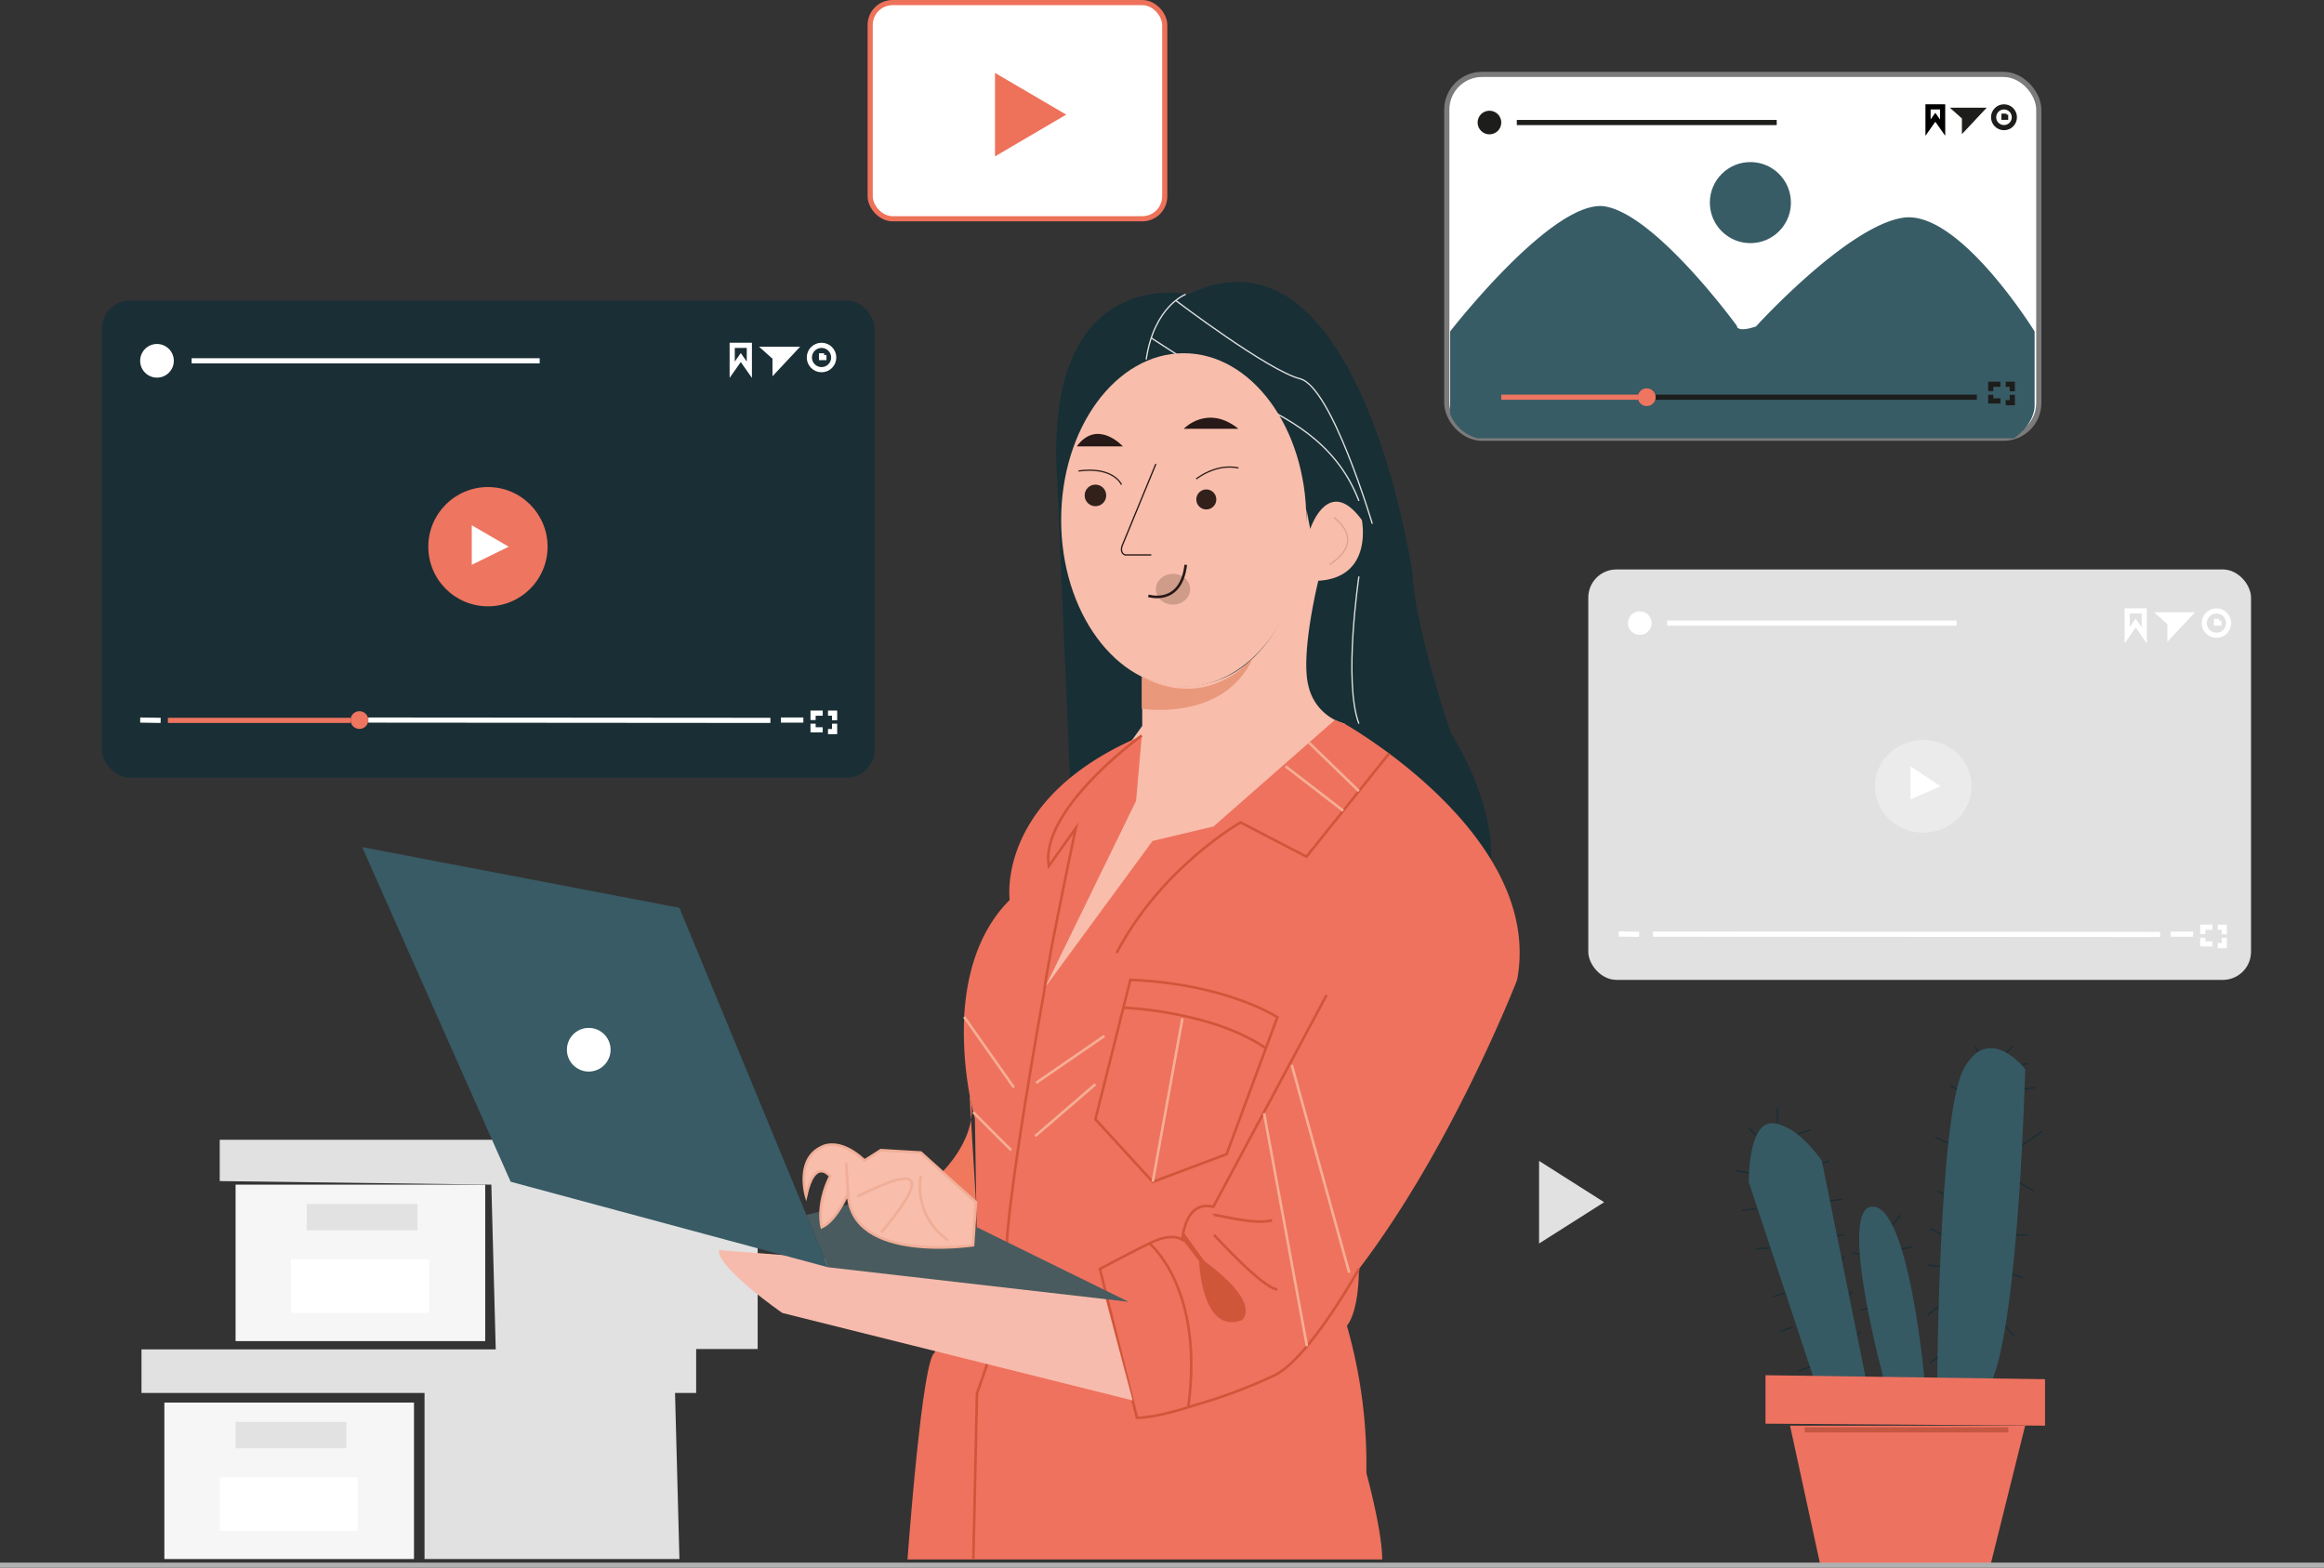 <svg xmlns="http://www.w3.org/2000/svg" viewBox="0 0 450.04 303.64"><rect x="0" y="0" width="450.04" height="303.64" fill="#333333" stroke="none"/><defs><style>.cls-1{fill:#1a2e35;}.cls-15,.cls-2,.cls-4,.cls-7,.cls-9{fill:#fff;}.cls-11,.cls-13,.cls-18,.cls-21,.cls-22,.cls-26,.cls-29,.cls-3,.cls-31,.cls-33,.cls-35,.cls-37,.cls-38,.cls-44,.cls-6{fill:none;}.cls-3,.cls-4{stroke:#fff;}.cls-11,.cls-12,.cls-13,.cls-15,.cls-18,.cls-21,.cls-22,.cls-26,.cls-29,.cls-3,.cls-31,.cls-33,.cls-35,.cls-37,.cls-38,.cls-4,.cls-43,.cls-44,.cls-6,.cls-7,.cls-9{stroke-miterlimit:10;}.cls-5{fill:#ee7560;}.cls-6{stroke:#ee7560;}.cls-7{stroke:#ee715a;}.cls-8{fill:#ee715a;}.cls-9{stroke:#7b7b7b;}.cls-10{fill:#375c65;}.cls-11{stroke:#000;}.cls-12,.cls-14{fill:#1d1d1b;}.cls-12,.cls-13,.cls-15{stroke:#1d1d1b;}.cls-16{fill:#e1e1e1;}.cls-17{fill:#ebebeb;}.cls-18{stroke:#182d36;}.cls-18,.cls-26,.cls-29,.cls-31,.cls-35{stroke-width:0.25px;}.cls-19{fill:#355a64;}.cls-20{fill:#ee7260;}.cls-21{stroke:#c55843;}.cls-22{stroke:#afb0af;}.cls-23{fill:#f6f6f6;}.cls-24{fill:#e3e2e2;}.cls-25{fill:#172f35;}.cls-26{stroke:#e1e1e1;}.cls-27,.cls-43{fill:#f8bdab;}.cls-28{fill:#271917;}.cls-29,.cls-33{stroke:#271917;}.cls-30{fill:#32211b;}.cls-31{stroke:#32211b;}.cls-32{fill:#cf9c89;}.cls-33,.cls-37,.cls-38,.cls-43,.cls-44{stroke-width:0.5px;}.cls-34{fill:#ea987b;}.cls-35{stroke:#dda38e;}.cls-36{fill:#ee725e;}.cls-37{stroke:#f6ae94;}.cls-38{stroke:#d0563a;}.cls-39{fill:#d0563a;}.cls-40{fill:#ef785d;}.cls-41{fill:#f7bbad;}.cls-42{fill:#495b5e;}.cls-43,.cls-44{stroke:#f0ae97;}.cls-45{fill:#385b65;}</style></defs><g id="видео"><rect class="cls-1" x="19.74" y="58.2" width="149.62" height="92.43" rx="5.45"/><circle class="cls-2" cx="30.4" cy="69.88" r="3.26"/><line class="cls-3" x1="37.11" y1="69.88" x2="104.51" y2="69.88"/><polygon class="cls-3" points="141.79 71.61 141.79 66.88 145.11 66.88 145.11 71.61 143.45 69.25 141.79 71.61"/><polygon class="cls-4" points="148.3 67.65 150.09 69.25 150.09 71.61 153.79 67.65 148.3 67.65"/><circle class="cls-3" cx="159.09" cy="69.24" r="2.36"/><polyline class="cls-3" points="159.09 68.42 159.09 69.25 160.04 69.25"/><circle class="cls-5" cx="94.49" cy="105.88" r="11.55"/><polygon class="cls-2" points="91.36 101.73 91.36 109.39 98.51 105.88 91.36 101.73"/><line class="cls-6" x1="32.51" y1="139.52" x2="67.87" y2="139.52"/><circle class="cls-5" cx="69.6" cy="139.46" r="1.72"/><line class="cls-3" x1="71.32" y1="139.46" x2="149.19" y2="139.52"/><line class="cls-3" x1="151.23" y1="139.46" x2="155.57" y2="139.46"/><line class="cls-3" x1="27.15" y1="139.46" x2="31.11" y2="139.52"/><polyline class="cls-3" points="159.32 138.12 157.45 138.12 157.45 139.46"/><polyline class="cls-3" points="157.45 140.16 157.45 141.35 159.32 141.35"/><polyline class="cls-3" points="160.34 138.12 161.62 138.12 161.62 139.49"/><polyline class="cls-3" points="161.62 140.16 161.62 141.69 160.34 141.69"/></g><g id="красный_плей" data-name="красный плей"><rect class="cls-7" x="168.51" y="0.5" width="57.04" height="41.87" rx="4.34"/><polygon class="cls-8" points="192.68 14.12 192.68 30.29 206.47 22.2 192.68 14.12"/></g><g id="имг"><rect class="cls-9" x="280.17" y="14.41" width="114.64" height="70.47" rx="6.83"/><path class="cls-10" d="M280.81,64.2S301,38.16,310.94,40s25.4,23.1,25.4,23.1-.13,1.41,3.7.13c0,0,17.62-19.4,28.47-21.06S394,64.2,394,64.2V78.65s.12,3.3-4,6.23H286.13a7.72,7.72,0,0,1-5.32-4.72Z"/><polygon class="cls-11" points="373.36 24.72 373.36 20.7 376.19 20.7 376.19 24.72 374.77 22.71 373.36 24.72"/><polygon class="cls-12" points="378.9 21.36 380.42 22.71 380.42 24.72 383.57 21.36 378.9 21.36"/><circle class="cls-13" cx="388.07" cy="22.71" r="2.01"/><polyline class="cls-13" points="388.07 22.01 388.07 22.71 388.89 22.71"/><circle class="cls-14" cx="288.43" cy="23.73" r="2.29"/><line class="cls-15" x1="293.73" y1="23.73" x2="344.06" y2="23.73"/><line class="cls-6" x1="290.72" y1="76.93" x2="317.28" y2="76.93"/><circle class="cls-5" cx="318.89" cy="76.93" r="1.72"/><line class="cls-15" x1="320.62" y1="76.93" x2="382.81" y2="76.93"/><polyline class="cls-13" points="387.38 74.42 385.51 74.42 385.51 75.75"/><polyline class="cls-13" points="385.51 76.46 385.51 77.65 387.38 77.65"/><polyline class="cls-13" points="388.4 74.42 389.68 74.42 389.68 75.79"/><polyline class="cls-13" points="389.68 76.46 389.68 77.99 388.4 77.99"/><circle class="cls-10" cx="338.96" cy="39.24" r="7.85"/></g><g id="серое_видео" data-name="серое видео"><rect class="cls-16" x="307.57" y="110.29" width="128.34" height="79.49" rx="5.45"/><circle class="cls-2" cx="317.54" cy="120.68" r="2.29"/><line class="cls-3" x1="322.84" y1="120.68" x2="378.89" y2="120.68"/><polygon class="cls-3" points="411.92 123.04 411.92 118.32 415.23 118.32 415.23 123.04 413.57 120.68 411.92 123.04"/><polygon class="cls-4" points="418.43 119.08 420.21 120.68 420.21 123.04 423.92 119.08 418.43 119.08"/><circle class="cls-3" cx="429.21" cy="120.68" r="2.36"/><polyline class="cls-3" points="429.21 119.85 429.21 120.68 430.17 120.68"/><line class="cls-3" x1="320.09" y1="180.92" x2="418.31" y2="180.98"/><line class="cls-3" x1="420.35" y1="180.92" x2="424.69" y2="180.92"/><line class="cls-3" x1="313.46" y1="180.89" x2="317.41" y2="180.95"/><polyline class="cls-3" points="428.44 179.58 426.56 179.58 426.56 180.92"/><polyline class="cls-3" points="426.56 181.62 426.56 182.81 428.44 182.81"/><polyline class="cls-3" points="429.46 179.58 430.73 179.58 430.73 180.95"/><polyline class="cls-3" points="430.73 181.62 430.73 183.15 429.46 183.15"/><ellipse class="cls-17" cx="372.43" cy="152.29" rx="9.36" ry="8.98"/><polygon class="cls-2" points="369.96 148.41 369.96 154.8 375.83 152.29 369.96 148.41"/></g><g id="плей"><polygon class="cls-16" points="298.04 224.84 298.04 240.84 310.64 232.84 298.04 224.84"/></g><g id="кактус"><line class="cls-18" x1="344.17" y1="214.46" x2="344.17" y2="217.5"/><line class="cls-18" x1="338.64" y1="218.46" x2="340.14" y2="219.92"/><line class="cls-18" x1="336.09" y1="226.71" x2="338.69" y2="227.22"/><line class="cls-18" x1="337.36" y1="234.36" x2="340.01" y2="234.16"/><line class="cls-18" x1="340.14" y1="241.88" x2="342.78" y2="241.69"/><line class="cls-18" x1="343.43" y1="251.13" x2="345.94" y2="250.3"/><line class="cls-18" x1="344.69" y1="257.88" x2="347.2" y2="257.05"/><line class="cls-18" x1="348.22" y1="265.52" x2="350.73" y2="264.69"/><line class="cls-18" x1="348.22" y1="219.6" x2="350.73" y2="218.77"/><line class="cls-18" x1="351.73" y1="225.67" x2="354.24" y2="224.84"/><line class="cls-18" x1="354.19" y1="232.58" x2="356.82" y2="232.27"/><line class="cls-18" x1="354.44" y1="239.48" x2="357.07" y2="239.18"/><line class="cls-18" x1="356.9" y1="252.13" x2="358.64" y2="250.13"/><line class="cls-18" x1="355.5" y1="245.23" x2="357.24" y2="243.23"/><line class="cls-18" x1="358.64" y1="259.88" x2="360.38" y2="257.88"/><line class="cls-18" x1="366.34" y1="237.35" x2="368.08" y2="235.35"/><line class="cls-18" x1="367.66" y1="242.11" x2="370.23" y2="241.45"/><line class="cls-18" x1="360.21" y1="253.75" x2="362.77" y2="253.08"/><line class="cls-18" x1="358.73" y1="242.62" x2="361.31" y2="243.18"/><line class="cls-18" x1="388" y1="204.56" x2="389.74" y2="202.56"/><line class="cls-18" x1="391.01" y1="222.21" x2="395.46" y2="219.12"/><line class="cls-18" x1="388.92" y1="211.43" x2="394.26" y2="210.61"/><line class="cls-18" x1="382.48" y1="202.56" x2="384.84" y2="207.42"/><line class="cls-18" x1="377.62" y1="210.24" x2="382.48" y2="212.62"/><line class="cls-18" x1="374.74" y1="220.21" x2="379.6" y2="222.59"/><line class="cls-18" x1="375.19" y1="230.65" x2="380.05" y2="233.03"/><line class="cls-18" x1="373.78" y1="237.99" x2="378.64" y2="240.37"/><line class="cls-18" x1="373.24" y1="245.03" x2="378.63" y2="245.44"/><line class="cls-18" x1="373.24" y1="254.7" x2="377.58" y2="251.47"/><line class="cls-18" x1="373.77" y1="263.96" x2="378.1" y2="260.73"/><line class="cls-18" x1="386.55" y1="254.7" x2="390.04" y2="258.84"/><line class="cls-18" x1="386.55" y1="245.76" x2="391.7" y2="247.44"/><line class="cls-18" x1="387.34" y1="239.1" x2="392.74" y2="239.26"/><line class="cls-18" x1="389.13" y1="227.96" x2="393.82" y2="230.65"/><line class="cls-18" x1="387.4" y1="206.83" x2="392.74" y2="206.01"/><path class="cls-19" d="M364.94,267.69s-9.32-34-2.3-34,10,33.2,10,33.2"/><path class="cls-19" d="M375.15,267.69s.25-51.53,5.11-60.64,11.91,0,11.91,0-1.19,48.6-6.55,60.64Z"/><path class="cls-19" d="M351.91,269l-13.27-40.09s-.13-12,4.85-11.36,9.32,7.32,9.32,7.32l8.68,43Z"/><polygon class="cls-20" points="341.89 266.35 341.89 275.73 396.02 276.12 396.02 267.12 341.89 266.35"/><polygon class="cls-20" points="346.64 276.12 352.51 303.14 385.45 303.14 392.17 276.12 346.64 276.12"/><line class="cls-21" x1="349.48" y1="276.93" x2="388.92" y2="276.93"/><line class="cls-22" y1="303.14" x2="450.04" y2="303.14"/></g><g id="коробки"><rect class="cls-23" x="31.83" y="271.65" width="48.34" height="30.3"/><rect class="cls-24" x="45.62" y="275.39" width="21.45" height="5.11"/><rect class="cls-2" x="42.55" y="286.12" width="26.72" height="10.38"/><rect class="cls-23" x="45.62" y="229.44" width="48.34" height="30.3"/><rect class="cls-24" x="59.4" y="233.18" width="21.45" height="5.11"/><rect class="cls-2" x="56.34" y="243.9" width="26.72" height="10.38"/><polygon class="cls-16" points="27.4 269.78 82.21 269.78 82.21 301.95 131.57 301.95 130.72 269.78 134.81 269.78 134.81 261.27 146.72 261.27 146.72 220.75 42.55 220.75 42.55 228.75 95.15 229.44 96 261.35 27.4 261.35 27.4 269.78"/></g><g id="девушка"><path class="cls-25" d="M207.21,150.63l81.51,15.84s1.15-10-7.91-24.78c0,0-7-21-7.28-30.55,0,0-10.13-70.26-43.43-54.13,0,0-28.47-6.25-25.33,36.85Z"/><path class="cls-26" d="M229.62,57s-6.13,2.26-7.66,12.62"/><path class="cls-26" d="M227.68,58.2s17.94,13.62,24.06,15.15,14,28.09,14,28.09"/><path class="cls-26" d="M222.94,65.45s14,9.18,19.61,12.2,16,7.28,20.6,19.36"/><path class="cls-26" d="M263.15,111.65s-3.06,20.42,0,28.51"/><ellipse class="cls-27" cx="229.23" cy="100.71" rx="23.74" ry="32.3"/><path class="cls-28" d="M229.23,83.05s4.56-4.85,10.6,0Z"/><path class="cls-28" d="M217.45,86.46s-4.94-5.45-8.94,0Z"/><path class="cls-29" d="M223.83,89.86l-6.38,15.49s-.85,1.62.42,2.13h5.07"/><circle class="cls-30" cx="233.6" cy="96.73" r="1.94"/><circle class="cls-30" cx="212.13" cy="95.95" r="2.09"/><path class="cls-31" d="M231.66,92.76s3.74-3.07,8.17-2.13"/><path class="cls-31" d="M217.17,93.86s-1.51-3.57-8.32-2.64"/><ellipse class="cls-32" cx="227.15" cy="114.12" rx="3.32" ry="2.98"/><path class="cls-33" d="M222.38,115.39s6.3,2,7.24-6"/><path class="cls-27" d="M253,98.67l.72,3.79s3.49-10.64,10-1.75c0,0,2.3,11.15-8.43,11.77,0,0-3.57,14.4-1.87,20.53a9.76,9.76,0,0,0,7,7.15l-27.15,27.23-32.68,28.68-4.17-14.21,16.77-30.13,8-11.14v-9.53a19.05,19.05,0,0,0,22-4.14C253.36,116.59,253,98.67,253,98.67Z"/><path class="cls-34" d="M221.1,137.27s15.93,2.62,21.58-9.93c0,0-8.4,10.63-21.58,3.72Z"/><path class="cls-35" d="M258.3,100.24s6.55,4.35-.85,9.11"/><path class="cls-36" d="M260.34,140.16s38.72,21.7,33.45,49.62c0,0-12.43,32.13-30.64,56,0,0,.11,7.89-2.32,11a98.07,98.07,0,0,1,3.77,28.53s3.06,11.1,3.06,16.72H175.74S178.55,263.1,181,262l8.17-21.11-.38-24.21A67.34,67.34,0,0,1,186.71,197c.41-7.83,2.57-16.45,8.82-22.71,0,0-2.86-19.78,25.57-31.78L220,155.1l-17.61,36.12,20.8-28.34L235,160.07l23.47-20.61Z"/><line class="cls-37" x1="196.34" y1="210.63" x2="186.71" y2="196.95"/><path class="cls-37" d="M195.83,222.76c-.17-.09-7.38-7.37-7.38-7.37"/><line class="cls-37" x1="200.47" y1="220.03" x2="212.13" y2="209.99"/><line class="cls-37" x1="200.64" y1="209.73" x2="213.87" y2="200.63"/><path class="cls-38" d="M221.1,142.46s-19.82,14.3-18,25.27l5.23-7.35s-5.48,25.86-6.12,31.61c0,0-8.06,44.49-7.25,52.13a5.5,5.5,0,0,0,.1.59c1.41,5.49-5.87,25.15-5.87,25.15l-.7,32.09"/><path class="cls-38" d="M269,145.92l-16,20-12.77-6.64s-15.32,8.68-24,25.28"/><path class="cls-38" d="M218.89,189.78l-6.76,27,11.1,12.12,14.3-5.36L247.36,197S237.4,190.5,218.89,189.78Z"/><path class="cls-38" d="M217.54,195.16s17.05.61,27.58,7.85"/><line class="cls-37" x1="223.23" y1="228.88" x2="228.98" y2="197.23"/><path class="cls-38" d="M263.15,245.76s-9.53,17.21-16.3,20.59a102,102,0,0,1-15.52,5.81s-7.07,2.43-11.16,2.43L213,245.76s8.17-4.32,9.58-4.92c0,0,4-2.25,6.38-.72,0,0,.45-7.79,6-6.39l21.93-41"/><path class="cls-38" d="M222.6,240.84s10.67,8.63,7.5,31.72"/><path class="cls-39" d="M229,240.12l3.19,4.11s.51,14.4,8.3,11.46c0,0,4.21-3-7.28-11.46l-4-5.55Z"/><path class="cls-38" d="M235.1,239.18s9.71,10.64,12.26,10.51"/><path class="cls-38" d="M235,235.35c.1-.34,7.76,2,11.33,1"/><line class="cls-37" x1="253.09" y1="260.73" x2="244.79" y2="215.61"/><line class="cls-37" x1="261.28" y1="246.5" x2="250.15" y2="206.26"/><line class="cls-37" x1="248.94" y1="148.41" x2="260.11" y2="157.02"/><line class="cls-37" x1="253.49" y1="143.84" x2="263.15" y2="153.22"/><path class="cls-40" d="M189,232.84l-6.76-5.62s7.83-7.38,5.51-15.11Z"/><path class="cls-41" d="M219.34,271.23l-67.85-16.94s-12.77-8.86-12.26-12.18l40.05,3.12,34.59,5.48Z"/><polygon class="cls-42" points="160.34 245.44 218.55 252.13 174.81 230.63 156.16 235.31 160.34 245.44"/><path class="cls-43" d="M156.09,231.65S154,224.59,159,222.2c0,0,3.32-2.21,8.42,2.56l3.15-2,7.75.46L189,232.84l-.57,8.34s-23.34,3.57-24.19-9.74,0-.39,0-.39-2.22,5.36-5.11,6.64c0,0-1.16-4.23,1.62-9.87C160.77,227.82,157.79,223.9,156.09,231.65Z"/><path class="cls-44" d="M166,231.65c.51.25,20.09-11.3,4.68,7"/><path class="cls-44" d="M183.63,240.21a12.43,12.43,0,0,1-5.3-12.48"/><polygon class="cls-45" points="98.89 228.88 70.13 164.07 131.57 175.82 160.34 245.44 98.89 228.88"/><circle class="cls-2" cx="114.01" cy="203.31" r="4.23"/></g></svg>